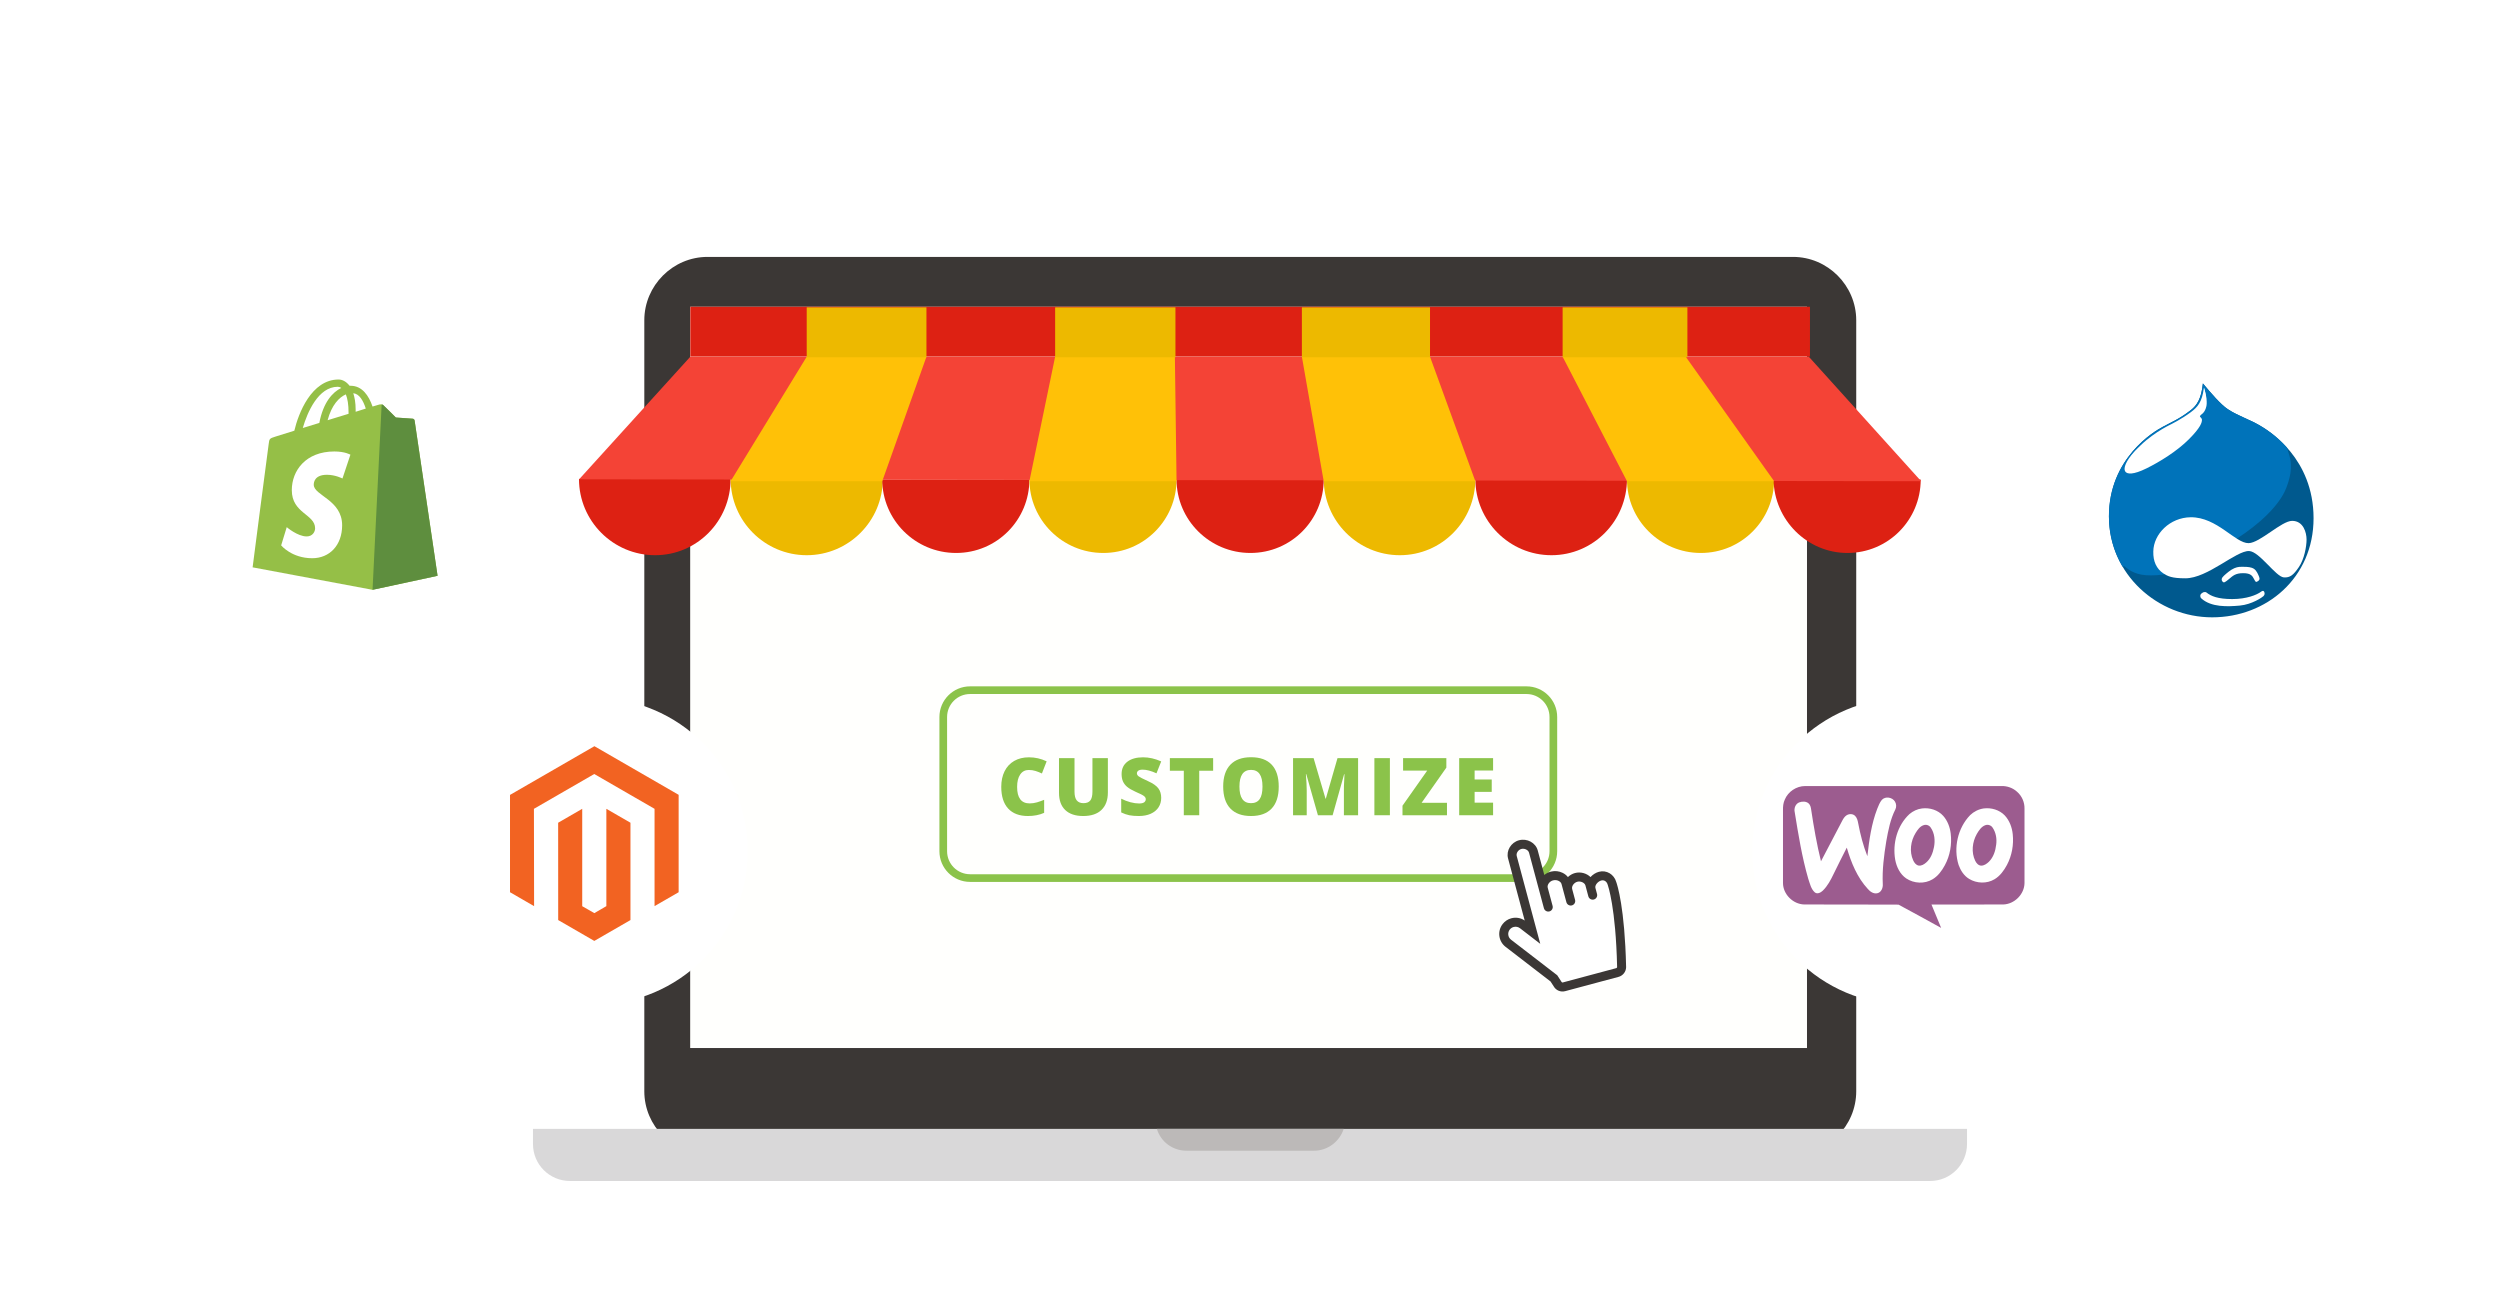 <svg width="652" height="338" viewBox="0 0 652 338" fill="none" xmlns="http://www.w3.org/2000/svg">
<path d="M0 0H652V338H0V0Z" fill="white"/>
<g filter="url(#filter0_d)">
<path d="M622 133C622 157.853 601.853 178 577 178C552.147 178 532 157.853 532 133C532 108.147 552.147 88 577 88C601.853 88 622 108.147 622 133Z" fill="white"/>
</g>
<path d="M589.977 111.338C586.859 109.395 583.928 108.635 580.982 106.699C579.164 105.461 576.633 102.531 574.517 100C574.11 104.059 572.872 105.704 571.462 106.88C568.468 109.23 566.588 109.936 564.002 111.346C561.824 112.459 550.016 119.511 550.016 134.672C550.016 149.834 562.772 161 576.931 161C591.09 161 603.376 150.72 603.376 135.143C603.376 119.565 591.858 112.513 589.977 111.338Z" fill="#00598E"/>
<path d="M585.197 147.829C586.138 147.829 587.141 147.891 587.846 148.361C588.551 148.831 588.958 149.889 589.194 150.477C589.429 151.065 589.194 151.417 588.723 151.652C588.316 151.887 588.253 151.77 587.846 151.01C587.438 150.25 587.078 149.482 585.025 149.482C582.972 149.482 582.322 150.187 581.327 151.01C580.331 151.832 579.979 152.122 579.618 151.652C579.258 151.182 579.383 150.712 580.026 150.124C580.668 149.537 581.734 148.596 582.729 148.181C583.724 147.766 584.257 147.829 585.197 147.829Z" fill="white"/>
<path d="M575.45 154.528C576.625 155.468 578.388 156.236 582.149 156.236C585.91 156.236 588.551 155.17 589.726 154.293C590.259 153.885 590.494 154.23 590.549 154.465C590.604 154.7 590.722 155.053 590.314 155.468C590.016 155.766 587.321 157.646 584.14 157.936C580.958 158.226 576.68 158.406 574.094 156.056C573.687 155.648 573.797 155.053 574.094 154.818C574.392 154.583 574.627 154.41 574.972 154.41C575.317 154.41 575.27 154.41 575.45 154.528Z" fill="white"/>
<path d="M561.048 150.062C565.514 149.999 566.337 149.239 570.278 147.476C591.552 137.956 595.493 129.258 596.253 127.26C597.013 125.262 598.134 122.026 596.959 118.445C596.731 117.755 596.567 117.199 596.449 116.752C593.621 113.595 590.816 111.863 589.969 111.338C586.913 109.395 583.912 108.635 580.974 106.699C579.156 105.524 576.625 102.531 574.51 100C574.102 104.059 572.927 105.759 571.454 106.88C568.461 109.23 566.58 109.936 563.994 111.346C561.816 112.513 550 119.503 550 134.665C550 139.507 551.301 143.942 553.534 147.734L554.114 147.711C555.344 148.824 557.287 150.124 561.048 150.062Z" fill="#0073BA"/>
<path d="M574.8 101.168C575.622 103.581 575.505 104.811 575.505 105.336C575.505 105.861 575.207 107.279 574.267 107.985C573.859 108.282 573.734 108.517 573.734 108.572C573.734 108.807 574.267 108.98 574.267 109.513C574.267 110.155 573.969 111.456 570.858 114.567C567.748 117.677 563.274 120.443 559.81 122.151C556.347 123.86 554.701 123.734 554.231 122.911C553.761 122.089 554.404 120.263 556.582 117.857C558.76 115.452 565.632 111.981 565.632 111.981L574.212 105.987L574.682 103.699" fill="white"/>
<path d="M574.8 101.105C574.267 104.983 573.092 106.159 571.509 107.389C568.86 109.387 566.275 110.617 565.695 110.915C564.167 111.683 558.643 114.739 555.759 119.142C554.882 120.49 555.759 121.023 555.932 121.14C556.104 121.258 558.11 121.493 562.396 118.907C566.682 116.322 568.57 114.801 570.984 112.278C572.277 110.931 572.457 110.163 572.457 109.81C572.457 109.403 572.159 109.223 571.689 109.105C571.454 109.042 571.391 108.933 571.689 108.752C571.987 108.572 573.209 107.984 573.507 107.749C573.805 107.514 575.215 106.574 575.27 105.046C575.325 103.518 575.215 102.46 574.8 101.105Z" fill="white"/>
<path d="M561.581 143.832C561.644 139.249 565.93 134.963 571.336 134.9C578.216 134.837 582.972 141.717 586.443 141.654C589.382 141.591 595.023 135.84 597.789 135.84C600.727 135.84 601.55 138.896 601.55 140.714C601.55 142.532 600.963 145.823 599.552 147.883C598.142 149.944 597.264 150.704 595.619 150.587C593.503 150.414 589.272 143.832 586.569 143.707C583.16 143.589 575.755 150.822 569.941 150.822C566.415 150.822 565.358 150.289 564.182 149.529C562.396 148.299 561.518 146.418 561.581 143.832Z" fill="white"/>
<g filter="url(#filter1_d)">
<path d="M130 128C130 150.091 112.091 168 90 168C67.909 168 50 150.091 50 128C50 105.909 67.909 88 90 88C112.091 88 130 105.909 130 128Z" fill="white"/>
</g>
<path d="M108.127 109.638C108.083 109.374 107.863 109.198 107.642 109.198C107.422 109.198 103.237 108.889 103.237 108.889C103.237 108.889 100.33 105.982 99.978 105.674C99.669 105.365 99.008 105.453 98.788 105.542C98.744 105.542 98.127 105.718 97.158 106.026C96.189 103.207 94.471 100.608 91.431 100.608C91.343 100.608 91.255 100.608 91.167 100.608C90.286 99.463 89.229 98.978 88.304 98.978C81.212 98.978 77.82 107.832 76.762 112.326C74.031 113.162 72.049 113.779 71.829 113.867C70.287 114.352 70.243 114.396 70.067 115.85C69.89 116.907 65.882 147.963 65.882 147.963L97.158 153.822L114.118 150.166C114.118 150.166 108.171 109.947 108.127 109.638ZM95.396 106.555C94.603 106.819 93.722 107.083 92.753 107.392C92.753 107.216 92.753 107.039 92.753 106.819C92.753 105.057 92.489 103.647 92.136 102.546C93.722 102.722 94.735 104.484 95.396 106.555ZM90.198 102.854C90.639 103.956 90.903 105.498 90.903 107.612C90.903 107.7 90.903 107.832 90.903 107.92C89.185 108.449 87.291 109.022 85.441 109.594C86.498 105.586 88.48 103.603 90.198 102.854ZM88.084 100.872C88.392 100.872 88.7 100.96 89.009 101.18C86.762 102.238 84.295 104.925 83.282 110.299C81.784 110.784 80.331 111.224 78.965 111.621C80.154 107.524 83.018 100.872 88.084 100.872Z" fill="#95BF47"/>
<path d="M107.642 109.198C107.422 109.198 103.237 108.889 103.237 108.889C103.237 108.889 100.33 105.982 99.978 105.674C99.845 105.541 99.713 105.497 99.537 105.453L97.158 153.822L114.118 150.166C114.118 150.166 108.171 109.947 108.127 109.682C108.083 109.374 107.819 109.242 107.642 109.198Z" fill="#5E8E3E"/>
<path d="M91.387 118.581L89.317 124.792C89.317 124.792 87.467 123.823 85.264 123.823C81.96 123.823 81.828 125.893 81.828 126.422C81.828 129.241 89.229 130.343 89.229 136.994C89.229 142.236 85.925 145.584 81.432 145.584C76.058 145.584 73.326 142.236 73.326 142.236L74.78 137.479C74.78 137.479 77.599 139.902 79.978 139.902C81.52 139.902 82.181 138.668 82.181 137.787C82.181 134.087 76.102 133.911 76.102 127.832C76.102 122.722 79.758 117.744 87.203 117.744C89.978 117.744 91.387 118.581 91.387 118.581Z" fill="white"/>
<path d="M467.616 67H324.028H184.526C175.478 67 168.036 74.458 168.036 83.525V284.602C168.036 293.669 175.478 301.127 184.526 301.127H324.028H467.616C476.663 301.127 484.105 293.669 484.105 284.602V83.525C484.105 74.458 476.663 67 467.616 67Z" fill="#3B3735"/>
<path d="M327.094 73.581C327.094 71.972 325.781 70.51 324.03 70.51C322.425 70.51 320.966 71.826 320.966 73.581C320.966 75.189 322.279 76.652 324.03 76.652C325.781 76.505 327.094 75.189 327.094 73.581Z" fill="#3B3735"/>
<path d="M139 294.4V298.348C139 303.759 143.378 308 148.631 308H503.369C508.768 308 513 303.613 513 298.348V294.4H139Z" fill="#D9D8D9"/>
<path d="M301.704 294.4C302.725 297.763 305.79 300.103 309.438 300.103H342.708C346.356 300.103 349.421 297.617 350.442 294.4H301.704Z" fill="#BCB9B8"/>
<path d="M471.262 80H180V273.326H471.262V80Z" fill="#FFFFFD"/>
<path fill-rule="evenodd" clip-rule="evenodd" d="M398.114 181H253C249.686 181 247 183.686 247 187V222C247 225.314 249.686 228 253 228H398.114C401.427 228 404.114 225.314 404.114 222V187C404.114 183.686 401.427 181 398.114 181ZM253 179C248.582 179 245 182.582 245 187V222C245 226.418 248.582 230 253 230H398.114C402.532 230 406.114 226.418 406.114 222V187C406.114 182.582 402.532 179 398.114 179H253Z" fill="#8BC34A"/>
<path d="M268.31 200.807C267.352 200.807 266.605 201.2 266.069 201.988C265.532 202.769 265.264 203.849 265.264 205.228C265.264 208.094 266.354 209.527 268.534 209.527C269.193 209.527 269.831 209.435 270.449 209.252C271.067 209.068 271.689 208.848 272.313 208.59V211.992C271.07 212.542 269.665 212.817 268.096 212.817C265.848 212.817 264.123 212.165 262.921 210.861C261.725 209.557 261.128 207.673 261.128 205.207C261.128 203.666 261.416 202.311 261.994 201.143C262.578 199.975 263.413 199.078 264.5 198.453C265.593 197.822 266.877 197.506 268.35 197.506C269.96 197.506 271.498 197.856 272.965 198.555L271.733 201.723C271.183 201.465 270.632 201.248 270.082 201.071C269.532 200.895 268.941 200.807 268.31 200.807Z" fill="#8BC34A"/>
<path d="M288.933 197.72V206.685C288.933 208.634 288.379 210.145 287.272 211.218C286.172 212.284 284.583 212.817 282.505 212.817C280.474 212.817 278.912 212.298 277.819 211.259C276.732 210.22 276.189 208.725 276.189 206.776V197.72H280.233V206.461C280.233 207.513 280.43 208.277 280.824 208.753C281.218 209.228 281.798 209.466 282.566 209.466C283.388 209.466 283.982 209.231 284.349 208.763C284.722 208.287 284.909 207.513 284.909 206.44V197.72H288.933Z" fill="#8BC34A"/>
<path d="M302.843 208.09C302.843 209.014 302.608 209.836 302.14 210.556C301.671 211.269 300.995 211.826 300.113 212.227C299.23 212.62 298.194 212.817 297.005 212.817C296.014 212.817 295.182 212.749 294.509 212.614C293.837 212.471 293.138 212.227 292.411 211.88V208.294C293.178 208.688 293.976 208.997 294.805 209.221C295.633 209.439 296.394 209.547 297.087 209.547C297.685 209.547 298.123 209.445 298.401 209.242C298.679 209.031 298.819 208.763 298.819 208.437C298.819 208.233 298.761 208.057 298.646 207.907C298.537 207.751 298.357 207.595 298.106 207.438C297.861 207.282 297.202 206.963 296.129 206.481C295.158 206.039 294.428 205.612 293.939 205.197C293.457 204.783 293.097 204.308 292.859 203.771C292.628 203.235 292.513 202.6 292.513 201.866C292.513 200.494 293.012 199.424 294.01 198.657C295.009 197.89 296.381 197.506 298.126 197.506C299.668 197.506 301.24 197.862 302.843 198.576L301.61 201.683C300.218 201.044 299.016 200.725 298.004 200.725C297.481 200.725 297.1 200.817 296.863 201C296.625 201.183 296.506 201.411 296.506 201.683C296.506 201.975 296.656 202.236 296.954 202.467C297.26 202.698 298.082 203.119 299.42 203.73C300.703 204.308 301.593 204.929 302.089 205.595C302.591 206.253 302.843 207.085 302.843 208.09Z" fill="#8BC34A"/>
<path d="M312.759 212.614H308.735V201.01H305.098V197.72H316.386V201.01H312.759V212.614Z" fill="#8BC34A"/>
<path d="M333.494 205.146C333.494 207.652 332.88 209.557 331.65 210.861C330.421 212.165 328.621 212.817 326.251 212.817C323.915 212.817 322.122 212.162 320.872 210.851C319.629 209.54 319.008 207.632 319.008 205.126C319.008 202.647 319.626 200.756 320.862 199.452C322.105 198.141 323.908 197.485 326.272 197.485C328.642 197.485 330.438 198.134 331.661 199.431C332.883 200.728 333.494 202.633 333.494 205.146ZM323.246 205.146C323.246 208.026 324.248 209.466 326.251 209.466C327.27 209.466 328.024 209.116 328.513 208.416C329.008 207.717 329.256 206.627 329.256 205.146C329.256 203.659 329.005 202.562 328.503 201.856C328.007 201.143 327.263 200.786 326.272 200.786C324.254 200.786 323.246 202.24 323.246 205.146Z" fill="#8BC34A"/>
<path d="M343.716 212.614L340.67 201.886H340.579C340.721 203.713 340.793 205.133 340.793 206.145V212.614H337.227V197.72H342.585L345.693 208.294H345.774L348.82 197.72H354.189V212.614H350.491V206.084C350.491 205.744 350.494 205.367 350.501 204.953C350.515 204.538 350.562 203.523 350.644 201.907H350.552L347.547 212.614H343.716Z" fill="#8BC34A"/>
<path d="M358.441 212.614V197.72H362.485V212.614H358.441Z" fill="#8BC34A"/>
<path d="M377.373 212.614H365.77V210.128L372.218 200.97H365.923V197.72H377.21V200.195L370.762 209.364H377.373V212.614Z" fill="#8BC34A"/>
<path d="M389.398 212.614H380.556V197.72H389.398V200.949H384.58V203.292H389.042V206.522H384.58V209.333H389.398V212.614Z" fill="#8BC34A"/>
<path d="M420.409 230.408C420.03 228.995 418.719 228.118 417.299 228.499C415.879 228.88 414.568 230.459 414.947 231.872L414.61 230.615C414.232 229.202 412.481 228.442 411.062 228.822C409.64 229.203 408.506 230.736 408.885 232.149L408.373 230.241C407.999 228.843 406.268 228.091 404.864 228.439C404.802 228.453 404.738 228.465 404.673 228.483C403.255 228.863 402.133 230.392 402.512 231.805L399.91 222.095C399.531 220.682 397.884 219.894 396.464 220.275C395.044 220.655 394.053 222.149 394.432 223.563L399.67 243.11L397.131 241.155C395.789 240.122 393.859 240.369 392.818 241.708C391.777 243.047 392.022 244.969 393.366 246.002L405.256 255.16L406.21 256.629C406.524 257.222 407.218 257.542 407.896 257.36L421.781 253.64C421.781 253.64 421.782 253.638 421.785 253.635C421.797 253.632 421.807 253.633 421.819 253.63C422.469 253.456 422.899 252.877 422.915 252.239C422.915 252.228 422.919 252.22 422.918 252.209C422.56 236.084 420.409 230.408 420.409 230.408Z" fill="white"/>
<path d="M421.527 230.052C420.951 228.014 418.972 226.834 416.995 227.364C416.182 227.582 415.401 228.08 414.804 228.739C413.804 227.759 412.231 227.292 410.758 227.687C410.046 227.878 409.416 228.253 408.912 228.742C408.559 228.287 408.087 227.906 407.517 227.629C406.609 227.187 405.549 227.065 404.603 227.293C404.538 227.307 404.458 227.324 404.369 227.348C403.765 227.51 403.217 227.807 402.757 228.195L401.041 221.792C400.505 219.789 398.269 218.573 396.159 219.139C394.072 219.698 392.762 221.863 393.299 223.866L397.642 240.077C396.619 239.378 395.36 239.163 394.148 239.487C393.246 239.729 392.466 240.248 391.893 240.986C391.195 241.883 390.89 242.996 391.035 244.121C391.18 245.244 391.753 246.242 392.652 246.935L404.382 255.967L405.202 257.234C405.795 258.292 407.02 258.81 408.2 258.494L422.252 254.729L422.263 254.723C423.302 254.38 424.039 253.414 424.086 252.316C424.089 252.28 424.091 252.233 424.089 252.18C423.746 236.707 421.77 230.731 421.527 230.052ZM421.743 252.178C421.744 252.188 421.743 252.199 421.743 252.21C421.74 252.313 421.675 252.437 421.541 252.485C421.522 252.49 421.502 252.494 421.48 252.5L421.109 252.599L421.106 252.602L407.591 256.223C407.435 256.265 407.299 256.182 407.245 256.077L407.22 256.034L406.13 254.351L394.078 245.071C393.68 244.765 393.426 244.321 393.362 243.825C393.298 243.326 393.433 242.83 393.744 242.429C394.002 242.1 394.352 241.867 394.757 241.758C395.339 241.602 395.944 241.722 396.416 242.084L401.7 246.153L395.565 223.259C395.365 222.513 395.938 221.632 396.768 221.409C397.604 221.185 398.581 221.666 398.777 222.398L402.648 236.846L402.65 236.846C402.652 236.852 402.652 236.859 402.654 236.866C402.821 237.491 403.465 237.864 404.09 237.697C404.716 237.529 405.086 236.885 404.918 236.259C404.916 236.253 404.914 236.246 404.913 236.239L403.643 231.502C403.451 230.783 404.113 229.849 404.977 229.617C405.014 229.608 405.051 229.6 405.085 229.594L405.147 229.58C406.015 229.364 407.054 229.842 407.242 230.544L408.51 235.275C408.511 235.282 408.513 235.289 408.515 235.295C408.682 235.921 409.325 236.294 409.95 236.126C410.576 235.959 410.947 235.314 410.779 234.689C410.778 234.682 410.774 234.676 410.772 234.669L410.774 234.669L410.018 231.845C409.825 231.127 410.492 230.192 411.366 229.958C412.222 229.728 413.288 230.213 413.477 230.918L414.233 233.742L414.235 233.741C414.237 233.748 414.237 233.755 414.239 233.762C414.406 234.387 415.05 234.76 415.676 234.592C416.301 234.425 416.672 233.78 416.505 233.155C416.503 233.148 416.5 233.142 416.498 233.135L416.5 233.135L416.08 231.568C415.898 230.89 416.696 229.878 417.603 229.635C418.451 229.407 419.085 230.004 419.275 230.712L419.29 230.765L419.312 230.822C419.332 230.879 421.393 236.591 421.743 252.178Z" fill="#3B3735"/>
<path d="M472.036 80H180.036V93H472.036V80Z" fill="#DD2113"/>
<path d="M404.612 144.798C415.556 144.798 424.312 135.878 424.312 124.91H384.767C384.767 135.878 393.668 144.798 404.612 144.798Z" fill="#DD2113"/>
<path d="M443.576 144.213C454.228 144.213 462.692 135.585 462.692 125.056H424.314C424.314 135.585 432.924 144.213 443.576 144.213Z" fill="#EDB900"/>
<path d="M481.807 144.213C492.459 144.213 500.922 135.585 500.922 125.056H462.545C462.691 135.585 471.3 144.213 481.807 144.213Z" fill="#DD2113"/>
<path d="M170.845 144.798C181.79 144.798 190.545 135.878 190.545 124.91H151C151 135.878 159.901 144.798 170.845 144.798Z" fill="#DD2113"/>
<path d="M210.393 144.798C221.337 144.798 230.238 135.878 230.238 124.91H190.547C190.547 135.878 199.448 144.798 210.393 144.798Z" fill="#EDB900"/>
<path d="M249.35 144.213C260.003 144.213 268.466 135.585 268.466 125.056H230.089C230.089 135.585 238.698 144.213 249.35 144.213Z" fill="#DD2113"/>
<path d="M365.071 144.798C376.015 144.798 384.77 135.878 384.77 124.91H345.225C345.225 135.878 354.126 144.798 365.071 144.798Z" fill="#EDB900"/>
<path d="M287.729 144.213C298.382 144.213 306.845 135.585 306.845 125.056H268.467C268.467 135.585 277.077 144.213 287.729 144.213Z" fill="#EDB900"/>
<path d="M326.108 144.213C336.76 144.213 345.224 135.585 345.224 125.056H306.846C306.846 135.585 315.456 144.213 326.108 144.213Z" fill="#DD2113"/>
<path d="M501.036 125.5L151.036 125L180.036 93.03H471.738L501.036 125.5Z" fill="#F44336"/>
<path d="M190.547 125.495L210.393 93.03H241.62L230.092 125.495H190.547Z" fill="#FFC107"/>
<path d="M268.468 125.495L275.18 93.03H306.408L306.845 125.495H268.468Z" fill="#FFC107"/>
<path d="M345.222 125.495L339.531 93.03H372.947L384.767 125.495H345.222Z" fill="#FFC107"/>
<path d="M424.314 125.495L407.533 93.03H439.636L462.692 125.495H424.314Z" fill="#FFC107"/>
<path d="M241.617 80.161H210.39V93.177H241.617V80.161Z" fill="#EDB900"/>
<path d="M306.556 80.161H275.183V93.177H306.556V80.161Z" fill="#EDB900"/>
<path d="M372.948 80.161H339.531V93.177H372.948V80.161Z" fill="#EDB900"/>
<path d="M440.074 80.161H407.534V93.177H440.074V80.161Z" fill="#EDB900"/>
<g filter="url(#filter2_d)">
<path d="M195 220C195 242.091 177.091 260 155 260C132.909 260 115 242.091 115 220C115 197.909 132.909 180 155 180C177.091 180 195 197.909 195 220Z" fill="white"/>
</g>
<path d="M155.022 194.607L133.009 207.313V232.692L139.293 236.325L139.249 210.94L154.978 201.861L170.707 210.94V236.314L176.991 232.692V207.291L155.022 194.607Z" fill="#F26322"/>
<path d="M158.139 236.32L155 238.144L151.844 236.336V210.94L145.566 214.568L145.577 239.952L154.994 245.393L164.423 239.952V214.568L158.139 210.94V236.32Z" fill="#F26322"/>
<g filter="url(#filter3_d)">
<path d="M537 220C537 242.091 519.091 260 497 260C474.909 260 457 242.091 457 220C457 197.909 474.909 180 497 180C519.091 180 537 197.909 537 220Z" fill="white"/>
</g>
<path fill-rule="evenodd" clip-rule="evenodd" d="M465.478 208.527C466.325 206.469 468.495 205.002 470.769 205.002C487.859 205.002 504.928 205.002 522.019 205.002C523.506 204.961 524.994 205.511 526.069 206.51C527.33 207.61 528.032 209.26 527.991 210.91C527.991 217.369 528.011 223.827 527.991 230.285C527.97 233.199 525.387 235.807 522.432 235.888C516.212 235.908 509.971 235.888 503.73 235.908C504.556 237.946 505.404 239.963 506.251 242C502.531 239.983 498.873 237.905 495.133 235.929C486.929 235.868 478.745 235.929 470.541 235.888C467.586 235.807 465.003 233.199 465.003 230.285C465.003 223.97 465.024 217.634 465.003 211.318C464.982 210.36 465.065 209.403 465.478 208.527Z" fill="#9C5C8F"/>
<path fill-rule="evenodd" clip-rule="evenodd" d="M490.784 208.606C491.733 207.592 493.529 207.923 494.21 209.061C494.582 209.661 494.623 210.468 494.313 211.089C492.992 213.675 492.456 216.572 491.94 219.407C491.341 223.111 490.846 226.856 491.032 230.621C491.094 231.573 490.619 232.753 489.587 232.96C488.617 233.167 487.729 232.546 487.131 231.842C484.345 228.842 482.776 224.952 481.641 221.062C480.485 223.338 479.33 225.614 478.215 227.911C477.472 229.463 476.647 231.056 475.388 232.277C474.851 232.794 473.964 233.27 473.303 232.732C472.292 231.842 472.024 230.415 471.59 229.173C469.939 223.483 469.01 217.627 468.061 211.792C467.834 210.82 468.247 209.661 469.217 209.268C470.001 208.978 470.992 208.937 471.673 209.516C472.147 209.93 472.271 210.572 472.354 211.172C473.035 215.682 473.819 220.193 474.913 224.621C476.77 221.083 478.628 217.524 480.485 213.986C480.754 213.468 481.084 212.951 481.6 212.62C482.281 212.185 483.292 212.206 483.849 212.827C484.324 213.324 484.489 214.027 484.613 214.689C485.17 217.627 485.913 220.524 487.007 223.297C487.482 219.117 488.06 214.875 489.587 210.923C489.917 210.116 490.227 209.289 490.784 208.606ZM501.268 210.841C503.27 210.592 505.437 211.254 506.8 212.786C507.914 214.048 508.533 215.682 508.74 217.358C509.09 220.193 508.575 223.152 507.212 225.656C506.449 227.083 505.437 228.47 504.013 229.318C501.929 230.58 499.143 230.435 497.141 229.09C495.531 227.994 494.623 226.111 494.272 224.228C493.529 219.986 494.788 215.269 497.987 212.31C498.916 211.523 500.051 210.985 501.268 210.841ZM501.681 215.206C500.711 215.517 500.113 216.407 499.597 217.234C498.296 219.324 497.925 222.097 498.957 224.373C499.225 224.973 499.679 225.593 500.36 225.738C501.103 225.862 501.784 225.428 502.321 224.973C503.518 223.959 504.096 222.428 504.385 220.917C504.715 219.2 504.55 217.296 503.539 215.848C503.147 215.227 502.362 214.958 501.681 215.206ZM517.367 210.841C519.327 210.592 521.453 211.213 522.836 212.661C524.074 213.986 524.735 215.765 524.92 217.545C525.209 220.297 524.714 223.131 523.414 225.573C522.629 227.042 521.597 228.47 520.153 229.318C518.151 230.518 515.509 230.415 513.548 229.214C512.207 228.408 511.319 227.021 510.803 225.573C509.4 221.145 510.576 215.931 513.817 212.579C514.745 211.689 516.004 211.027 517.367 210.841ZM517.779 215.206C516.727 215.579 516.087 216.593 515.55 217.503C514.374 219.593 514.064 222.283 515.138 224.497C515.427 225.097 515.942 225.718 516.665 225.759C517.449 225.78 518.13 225.283 518.687 224.766C519.884 223.586 520.421 221.91 520.607 220.276C520.813 218.745 520.545 217.11 519.657 215.827C519.265 215.227 518.46 214.958 517.779 215.206Z" fill="white"/>
<defs>
<filter id="filter0_d" x="520" y="78" width="114" height="114" filterUnits="userSpaceOnUse" color-interpolation-filters="sRGB">
<feFlood flood-opacity="0" result="BackgroundImageFix"/>
<feColorMatrix in="SourceAlpha" type="matrix" values="0 0 0 0 0 0 0 0 0 0 0 0 0 0 0 0 0 0 127 0"/>
<feOffset dy="2"/>
<feGaussianBlur stdDeviation="6"/>
<feColorMatrix type="matrix" values="0 0 0 0 0 0 0 0 0 0 0 0 0 0 0 0 0 0 0.15 0"/>
<feBlend mode="normal" in2="BackgroundImageFix" result="effect1_dropShadow"/>
<feBlend mode="normal" in="SourceGraphic" in2="effect1_dropShadow" result="shape"/>
</filter>
<filter id="filter1_d" x="38" y="78" width="104" height="104" filterUnits="userSpaceOnUse" color-interpolation-filters="sRGB">
<feFlood flood-opacity="0" result="BackgroundImageFix"/>
<feColorMatrix in="SourceAlpha" type="matrix" values="0 0 0 0 0 0 0 0 0 0 0 0 0 0 0 0 0 0 127 0"/>
<feOffset dy="2"/>
<feGaussianBlur stdDeviation="6"/>
<feColorMatrix type="matrix" values="0 0 0 0 0 0 0 0 0 0 0 0 0 0 0 0 0 0 0.15 0"/>
<feBlend mode="normal" in2="BackgroundImageFix" result="effect1_dropShadow"/>
<feBlend mode="normal" in="SourceGraphic" in2="effect1_dropShadow" result="shape"/>
</filter>
<filter id="filter2_d" x="103" y="170" width="104" height="104" filterUnits="userSpaceOnUse" color-interpolation-filters="sRGB">
<feFlood flood-opacity="0" result="BackgroundImageFix"/>
<feColorMatrix in="SourceAlpha" type="matrix" values="0 0 0 0 0 0 0 0 0 0 0 0 0 0 0 0 0 0 127 0"/>
<feOffset dy="2"/>
<feGaussianBlur stdDeviation="6"/>
<feColorMatrix type="matrix" values="0 0 0 0 0 0 0 0 0 0 0 0 0 0 0 0 0 0 0.15 0"/>
<feBlend mode="normal" in2="BackgroundImageFix" result="effect1_dropShadow"/>
<feBlend mode="normal" in="SourceGraphic" in2="effect1_dropShadow" result="shape"/>
</filter>
<filter id="filter3_d" x="445" y="170" width="104" height="104" filterUnits="userSpaceOnUse" color-interpolation-filters="sRGB">
<feFlood flood-opacity="0" result="BackgroundImageFix"/>
<feColorMatrix in="SourceAlpha" type="matrix" values="0 0 0 0 0 0 0 0 0 0 0 0 0 0 0 0 0 0 127 0"/>
<feOffset dy="2"/>
<feGaussianBlur stdDeviation="6"/>
<feColorMatrix type="matrix" values="0 0 0 0 0 0 0 0 0 0 0 0 0 0 0 0 0 0 0.15 0"/>
<feBlend mode="normal" in2="BackgroundImageFix" result="effect1_dropShadow"/>
<feBlend mode="normal" in="SourceGraphic" in2="effect1_dropShadow" result="shape"/>
</filter>
</defs>
</svg>
